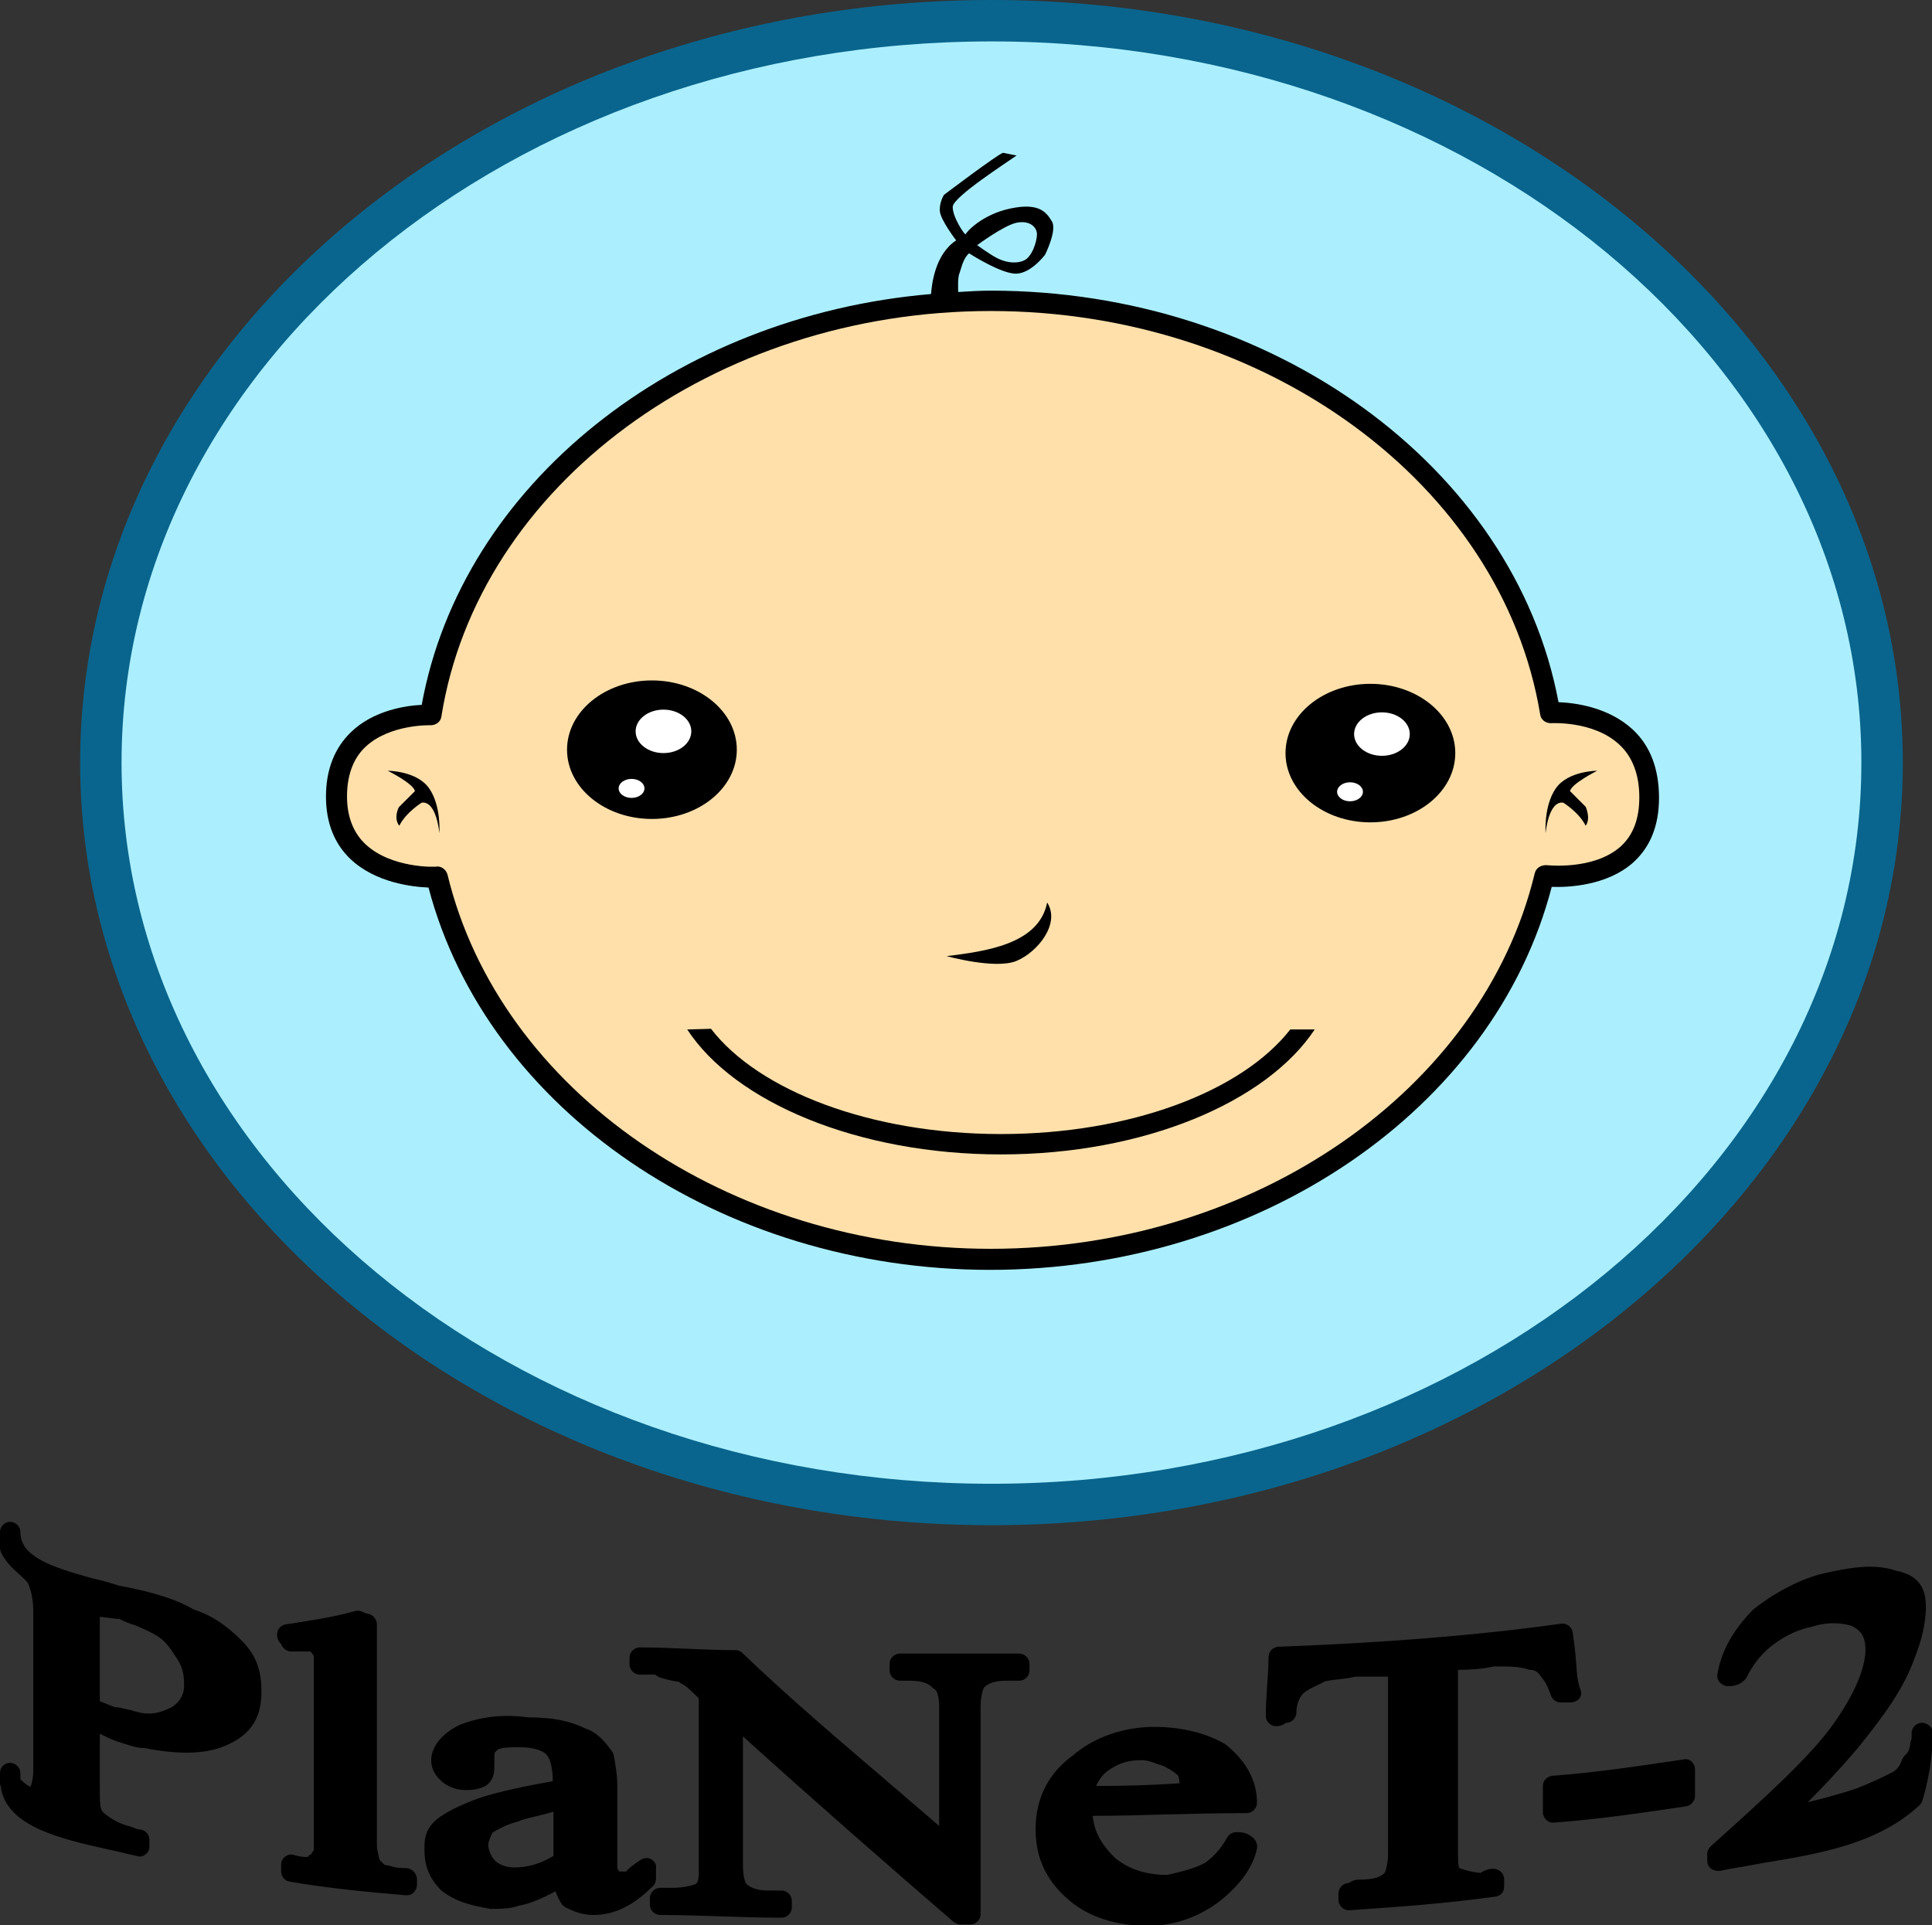 <svg xmlns="http://www.w3.org/2000/svg" viewBox="0 0 284.5 283.5"><rect x="0" y="0" width="284.5" height="283.5" fill="#333333" stroke="none"/><defs><style>@import url("https://fonts.googleapis.com/css?family=Nunito:400,600,700");</style></defs><path fill="#09658D" d="M146 0C72 0 11.8 50.4 11.8 112.3S72 224.6 146 224.6s134.2-50.4 134.2-112.3S220 0 146 0z"/><path fill="#ABEFFF" d="M146 6.1c70.8 0 128.1 47.6 128.1 106.2 0 58.7-57.4 106.2-128.1 106.2-70.8 0-128.1-47.6-128.1-106.2C17.9 53.6 75.2 6.1 146 6.1"/><path d="M240.4 107.4c-3.6-3.3-8.5-3.9-10.9-4-6.5-34.7-42.2-60.6-83.6-60.6-1.6 0-3.2.1-4.8.2 0-.6-.1-2.1.2-2.8.3-.8.5-2.1 1.4-2.9 0 0 4.8 3.1 7 3 2.2-.1 4.2-2.8 4.2-2.8s1.8-3.6 1-4.9c-.8-1.3-1.8-2.8-6.1-1.9-4.3.9-6.6 3.6-6.6 3.8-.1.2-2-2.6-1.9-4.1.2-1.5 8-6.5 9.4-7.5l-2-.4c-.9.3-8.7 6.2-8.7 6.2s-.7 1.1-.6 2.4c.1 1.3 2.4 4.3 2.4 4.3-3.2 2.1-3.6 6.7-3.7 7.9-37.7 3.2-69.1 28-75 60.5-2.3.1-7.1.8-10.4 4-2.4 2.3-3.7 5.5-3.7 9.5 0 3.8 1.2 6.9 3.6 9.2 3.7 3.5 9.1 4.1 11.5 4.2 8.6 32.7 43.1 56.3 82.7 56.3s74.2-23.6 82.7-56.4c2.5.1 8.1-.2 11.9-3.5 2.6-2.3 3.9-5.5 3.9-9.6 0-4.3-1.3-7.7-3.9-10.1zm-90.7-74.6c2-.4 3 .7 3 1.7s-.7 3.4-2 3.9-2.7.2-3.9-.4c-1.3-.7-2.9-1.9-2.9-1.9s3.9-2.9 5.8-3.3z"/><path fill="#FFE0AB" d="M64.4 127.6c.7 0 1.3.5 1.5 1.2 7.7 31.9 41.4 55.1 80 55.1 38.7 0 72.4-23.3 80.1-55.3.2-.8.9-1.2 1.7-1.2.1 0 6.9.8 10.9-2.7 1.9-1.7 2.8-4.1 2.8-7.3 0-3.3-1-6-3-7.8-3.8-3.5-10-3.1-10-3.1-.8 0-1.5-.5-1.6-1.3-5.6-33.9-40.4-59.4-80.9-59.4-40.7 0-75.5 25.7-80.9 59.7-.1.8-.8 1.3-1.6 1.3 0 0-6-.2-9.6 3.2-1.8 1.7-2.7 4.2-2.7 7.3 0 2.9.9 5.3 2.7 7 3.8 3.6 10.4 3.4 10.6 3.3-.1 0 0 0 0 0z"/><path d="M35.6 241.6c-2.4-2.4-4.6-3.8-7.1-4.6-2.4-1.4-5.6-2.5-11-3.5-1.2-.4-2.6-.8-4-1.1-6.1-1.7-10.5-3.2-10.5-6.8 0-.8-.7-1.5-1.5-1.5s-1.5.7-1.5 1.5v2.4c0 .2.1.5.2.7.7 1.4 1.7 2.3 2.6 3.1.5.5 1.1 1 1.3 1.3.5 1.1.8 2.5.8 4.2v23.3c0 1.2-.2 2-.4 2.5-.4-.1-.9-.5-1.5-1.1v-.9c0-.8-.7-1.5-1.5-1.5s-1.5.6-1.5 1.5v1.5c0 .1 0 .3.1.4.7 6 9 7.8 15.6 9.3 1.5.3 3 .7 4.4 1 .1 0 .3.1.4.1.3 0 .7-.1.9-.3.4-.3.6-.7.6-1.2v-1c0-.8-.7-1.5-1.5-1.5-.3 0-.4-.1-.7-.2-.3-.1-.7-.3-.9-.3-1.8-.5-3-1.4-3.7-2-.5-.5-.5-1.5-.5-3.3v-8.3c.8.4 1.6.8 2.4 1.1 1.6.5 3.2 1.1 4.1 1 5.5 1.1 9.6.9 12.6-.6 3.3-1.6 4.7-4 4.7-7.7 0-2.4-.4-5-2.9-7.5zm-10.5 9.9c-1.7.8-3.2 1.2-5.6.4-.2-.1-.2-.1-.4-.1-.1 0-.3-.1-.5-.1-.4-.1-1-.3-1.7-.3l-1.5-.6c-.3-.1-.5-.2-.7-.3v-12.4c.4 0 .7.1 1 .1.7.1 1.3.2 1.9.2.7.4 1.5.7 2.2.9 1 .4 1.9.8 2.8 1.3 1.6.8 2.4 2 3.3 3.4.9 1.3 1.2 2.4 1.2 4 .1 1.5-.7 2.8-2 3.5zM59.8 275.1c-1 0-1.7-.1-2.3-.3-.3-.1-.6-.1-.9-.2l-.7-.7c0-.1-.1-.3-.1-.4-.1-.5-.3-1.1-.3-1.8v-32.5c0-.8-.7-1.6-1.6-1.6-.4-.2-1.1-.6-1.8-.3-3.3.9-6.7 1.4-10 1.9-.7.1-1.3.7-1.3 1.5 0 .7.3 1.1.6 1.4.2.6.8 1.1 1.5 1.1h2.8c.3.3.3.3.5.7v28.6c-.2.2-.3.4-.4.6-.2 0-.3.1-.4.3-.2.1-.9.1-2-.2-.5-.2-1-.1-1.4.2-.4.3-.6.7-.6 1.2v1c0 .7.5 1.4 1.3 1.5 5.9 1 11.2 1.5 17.1 2h.1c.4 0 .7-.1 1-.4.3-.3.5-.7.5-1.1v-1c-.1-.8-.8-1.5-1.6-1.5zM95.9 273.8c-.5-.3-1.1-.2-1.6.1-.6.4-1.1.8-1.5 1.1-.3.3-.7.6-.5.6h-1.1c-.1-.1-.2-.3-.3-.5V263c0-1.8-.3-3.1-.4-3.9 0-.2-.1-.4-.1-.4 0-.3-.1-.6-.3-.8-.9-1.3-2.1-2.8-4-3.4-2.2-1.1-4.8-1.6-8.3-1.6-3.7-.5-7-.1-10.1 1.1-2.7 1.3-4.2 3.3-4.2 5.2 0 1.6.9 2.5 1.4 3 .7.7 2.1 1.4 3.5 1.4 1.1 0 1.8 0 3.1-.6.1-.1.3-.2.4-.3.9-.9.9-1.9.9-3v-1.4c0-.1.2-.5.6-.7.6-.3 2-.3 3.2-.3 1.9 0 3.3.5 3.8 1s1 1.7 1 4c-5.6 1-9.4 1.9-11.7 2.8-3 1.2-4.8 2.2-5.8 3.2-1.4 1.4-1.4 2.9-1.4 4 0 2.5.7 4.3 2.5 6.1 2.2 1.7 4.4 2.2 7.2 2.7 1.5 0 3 0 4.3-.5 1.4-.2 3.5-1.1 5.3-2.1.2.6.5 1.2.8 1.7.1.3.4.5.7.7 1.1.5 2.3 1.1 4.1 1.1 3.1 0 5.9-1.4 8.8-4.3.3-.3.4-.7.4-1.1v-1.5c.1-.5-.2-1-.7-1.3zm-14.4-.5c-2 1.2-3.8 1.7-5.8 1.7-1.1 0-2.2-.4-2.8-1-.7-.7-1-1.8-1-2.3 0-.5.3-1.1.6-1.8l.3-.2c.9-.5 2-1.1 3.6-1.5.5-.3 2.1-.6 4-1.1l1.1-.3v6.5z"/><path d="M150 243.5h-17.5c-.8 0-1.5.7-1.5 1.5v1c0 .8.7 1.5 1.5 1.5h1.5c1.5 0 2.6.3 3.3 1 .1.1.2.2.4.3.2.1.6.9.6 2.5v17.6c-1.9-1.7-3.9-3.3-5.8-5-7.7-6.6-15.7-13.3-23.2-20.5-.3-.3-.7-.4-1-.4-2.4 0-4.7-.1-7-.2s-4.7-.2-7.1-.2c-.8 0-1.5.7-1.5 1.5v1c0 .8.7 1.5 1.5 1.5h2.3c.2.2.4.3.6.4.7.2 1.3.4 1.9.5.4.1.9.2.9.1.1.1.2.2.4.3.7.3 1.5 1.1 2.6 2.2v24.6c0 1.9 0 2.3-.4 2.7-.3.2-1.8.6-3.4.6h-1.9c-.8 0-1.5.7-1.5 1.5v1c0 .8.7 1.5 1.5 1.5 2.9 0 5.9.1 8.9.2 3.1.1 6.1.2 9 .2.8 0 1.5-.7 1.5-1.5v-1c0-.8-.7-1.5-1.5-1.5h-1.9c-1.5 0-2.6-.3-3.3-1-.2-.2-.5-1.2-.5-2.8v-18.9c10.4 9.4 20.8 18.5 31 27.3.3.2.6.4 1 .4h1.5c.8 0 1.5-.7 1.5-1.5v-30.6c0-1.6.4-2.6.5-2.8.7-.7 1.8-1 3.3-1h1.9c.8 0 1.5-.7 1.5-1.5v-1c0-.8-.7-1.5-1.6-1.5zM182.1 269.8c-.6 0-1.1.3-1.4.8-1 1.9-2.4 3.1-3.2 3.7-1.7.9-3.5 1.3-5.6 1.8-3.1 0-5.6-.8-7.7-2.5-1.8-1.8-3-3.5-3.3-6.2 3.6 0 7.1-.1 10.6-.2 4-.1 8-.2 12.1-.2.8 0 1.5-.7 1.5-1.5 0-3.2-1.5-6.1-4.6-8.6-2.8-1.7-6.6-2.6-10.5-2.6-4.5 0-8.9 1.5-12 4.2-3.6 2.6-5.5 6.3-5.5 10.9 0 4.2 1.6 7.6 4.9 10.4 2.9 2.5 7 3.8 11.6 3.8 3.9 0 7.6-1.3 10.7-3.7 3-2.4 4.9-5.1 5.4-7.7.1-.5-.1-1-.4-1.4-1-1-2-1-2.6-1zm-19-9c1.5-1.1 3-1.6 4.9-1.6.9 0 1.5.2 2.5.6l.7.2c.8.4 1.6.8 2.3 1.5.1.3.2.7.2 1.1-4.1.3-8.3.4-12.3.4.5-1 1-1.7 1.7-2.2zM232.1 244.9c-.1-1.5-.3-3-.5-4.5-.1-.8-.9-1.4-1.7-1.3-12.1 1.7-25.7 2.8-41.6 3.4-.8 0-1.5.7-1.5 1.5 0 1.4-.1 2.8-.2 4.2-.1 1.5-.2 3-.2 4.5 0 .8.7 1.5 1.5 1.5.6 0 1.1-.2 1.5-.5.8 0 1.5-.7 1.5-1.5 0-1.1.4-2.2 1-2.8.5-.5 1.4-.9 2.2-1.3.3-.1.6-.3.8-.4.3-.2 1.3-.3 2.2-.4.8-.1 1.8-.2 2.5-.4h4.8V273c0 1.6-.4 2.6-.5 2.8-.5.5-1.3 1-3.8 1-.6 0-1.1.2-1.5.5-.8 0-1.5.7-1.5 1.5v1c0 .4.2.8.5 1.1.3.3.7.4 1 .4h.1c7.5-.5 14.2-1 21.5-2 .8-.1 1.3-.7 1.3-1.5v-1c0-1.3-1.4-2.3-3.5-1-1.4-.1-2.5-.5-3.1-.7-.2-.3-.2-1.6-.2-2.6v-26.6c1.7 0 3.5-.1 5.3-.5 2.3 0 3.6 0 4.9.4.2.1.3.1.5.1.9 0 1.3.7 1.6 1.1.1.1.2.3.3.4.1.1.5.6 1.1 2.3.2.6.8 1 1.4 1h1.5c.4 0 .9-.2 1.2-.5.3-.3.4-.8.3-1.2-.5-1.2-.6-2.6-.7-4.1z"/><path d="M249.1 259.4c-.3-.3-.8-.4-1.2-.3-6.2.9-12.5 1.9-19.3 2.4-.8.1-1.4.7-1.4 1.5v3.9c0 .4.2.8.5 1.1.3.3.6.4 1 .4h.1c6.9-.5 13.3-1.5 19.5-2.4.7-.1 1.3-.8 1.3-1.5v-3.9c0-.5-.2-.9-.5-1.2zM283 253.7c-.8 0-1.5.7-1.5 1.5v.8c-.1.3-.2.6-.2.9-.2.9-.3 1.2-.8 1.6-.2.2-.3.4-.4.6-.4 1.3-1.3 1.9-1.7 2-.9.5-2.8 1.4-5.1 2.3-2.4.8-4.7 1.4-7.1 2 2-2 4.5-4.6 7.3-7.9 3.9-4.8 6.9-8.9 8.5-13.5 1-2.5 1.6-5.1 1.6-7.4 0-3.1-1.4-4.7-4.4-5.3-3.3-1.1-6.7-.5-11.1.5-3.3.9-6.9 2.8-9.9 5.2-3 3-4.8 6.3-5.3 9.6-.1.4.1.9.4 1.2.3.3.7.5 1.1.5.6 0 1.6 0 2.5-.9.1-.1.2-.2.3-.4.7-1.4 1.9-3.3 3.9-4.8 1.9-1.4 3.6-2.2 5.9-2.7 1.9-.6 3.9-.6 5.6-.1 1.5.7 2.1 1.7 2.1 3.5 0 1.9-.8 5.4-4.6 10.8-3.4 4.9-10.3 11.1-18.2 18.2-.3.3-.5.7-.5 1.1v1c0 .5.2.9.6 1.2.3.2.6.3 1 .3h.3c1.9-.4 4-.7 6-1.1 8.5-1.4 17.2-2.8 23.4-8.6.2-.2.3-.4.4-.7.9-3 1.4-6.1 1.5-8.9v-1.3c-.1-.5-.7-1.2-1.6-1.2z"/><ellipse cx="96" cy="110.4" rx="12.5" ry="10.2"/><ellipse fill="#FFF" cx="97.7" cy="107.7" rx="4.1" ry="3.2"/><ellipse fill="#FFF" cx="93" cy="116.1" rx="1.9" ry="1.4"/><ellipse cx="201.8" cy="110.9" rx="12.5" ry="10.2"/><ellipse fill="#FFF" cx="203.5" cy="108.1" rx="4.1" ry="3.2"/><ellipse fill="#FFF" cx="198.8" cy="116.6" rx="1.9" ry="1.4"/><path d="M139.4 140.8c5.6-.7 13.6-1.7 14.8-7.9 2 3.1-1.4 7.3-4.5 8.6-3.1 1.3-10.3-.7-10.3-.7z"/><g><path d="M104.7 151.5c7 9.1 23.5 15.5 42.7 15.5 19.1 0 35.5-6.3 42.6-15.4h3.6c-7.1 10.7-25.1 18.4-46.2 18.4s-39.2-7.7-46.2-18.4l3.5-.1z"/></g><path d="M58.8 121.6c1-2 3.3-3.4 3.3-3.4 2.2-.3 2.6 4.5 2.6 4.5s.3-4-1.5-6.6c-1.8-2.6-6.1-2.6-6.1-2.6s3.8 1.9 4 3l-2.3 2.3c-.1 0-.9 1.7 0 2.8zM233.5 121.6c-1-2-3.3-3.4-3.3-3.4-2.2-.3-2.6 4.5-2.6 4.5s-.3-4 1.5-6.6c1.8-2.6 6.1-2.6 6.1-2.6s-3.8 1.9-4 3l2.3 2.3s.8 1.7 0 2.8z"/></svg>